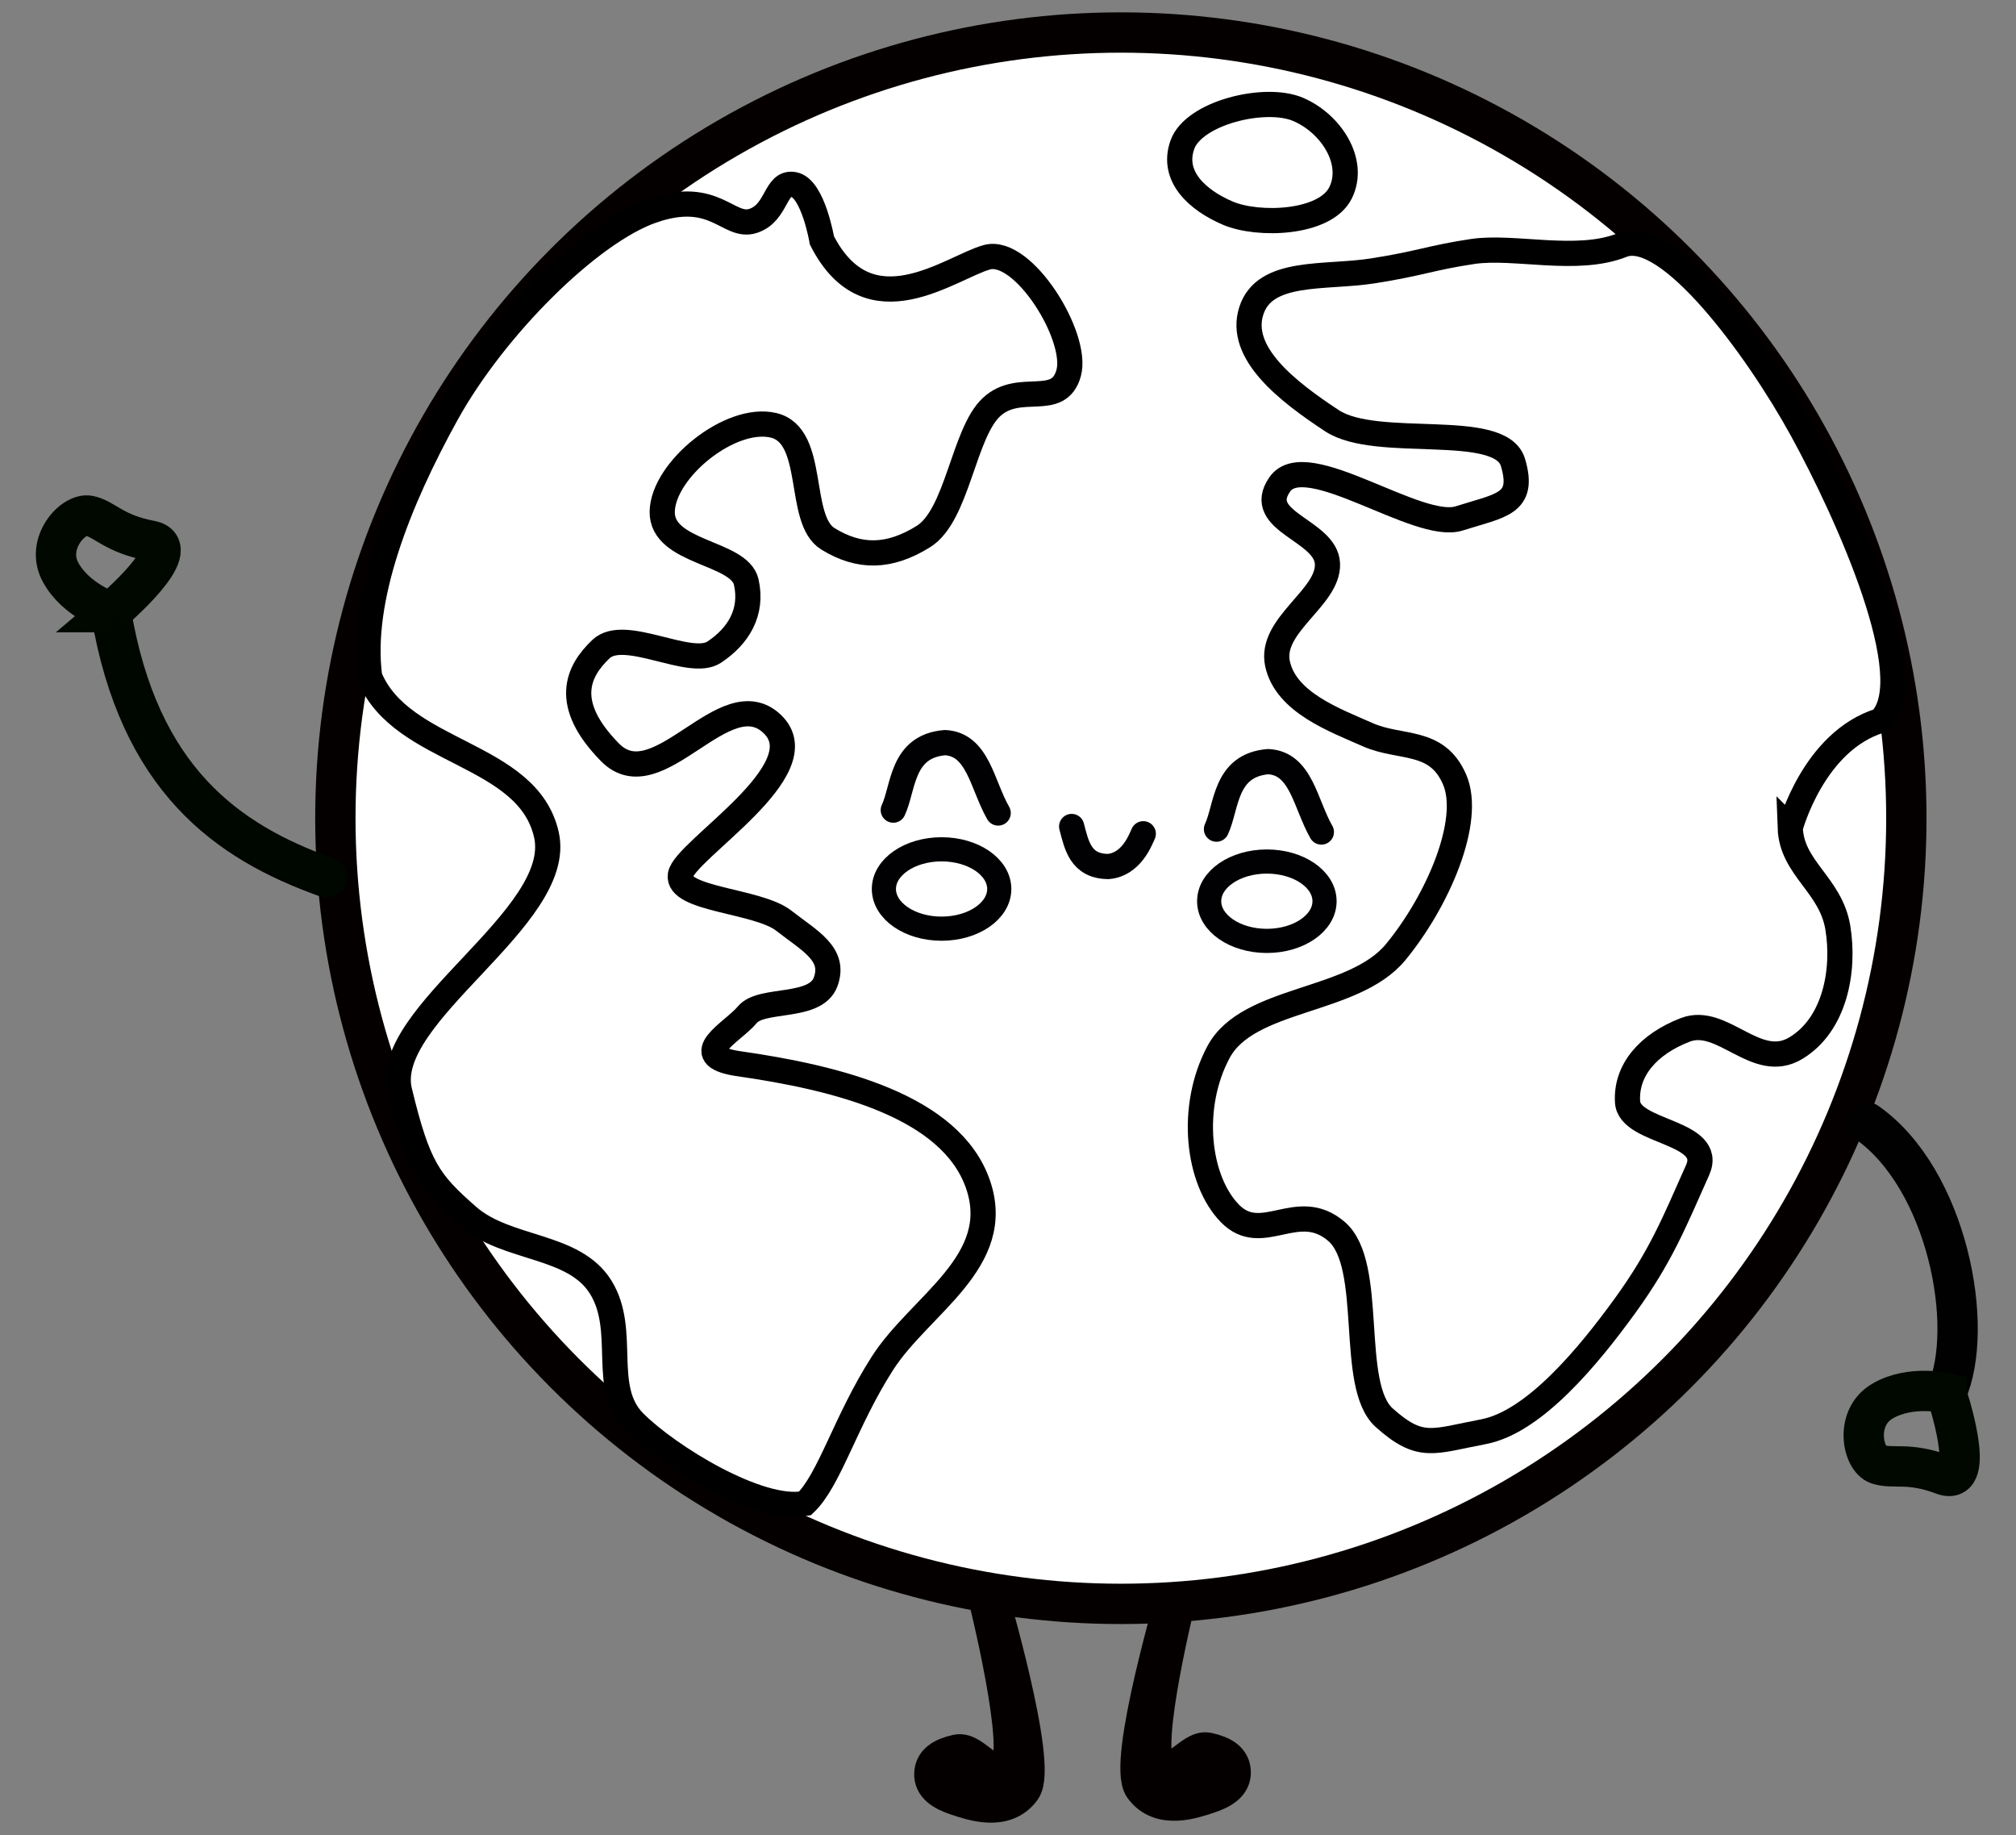 <?xml version="1.0" encoding="UTF-8" standalone="no"?>
<svg
   width="400"
   height="364"
   viewBox="0 0 300 273"
   preserveAspectRatio="xMidYMid meet"
   version="1.1"
   id="svg22448"
   sodipodi:docname="icono_tierra1-a.svg"
   inkscape:version="1.1.2 (b8e25be833, 2022-02-05)"
   xmlns:inkscape="http://www.inkscape.org/namespaces/inkscape"
   xmlns:sodipodi="http://sodipodi.sourceforge.net/DTD/sodipodi-0.dtd"
   xmlns="http://www.w3.org/2000/svg"
   xmlns:svg="http://www.w3.org/2000/svg">
  <rect x="0" y="0" width="300" height="273" fill="#808080" stroke="none"/>
  <defs
     id="defs22452" />
  <sodipodi:namedview
     id="namedview22450"
     pagecolor="#ffffff"
     bordercolor="#666666"
     borderopacity="1.0"
     inkscape:pageshadow="2"
     inkscape:pageopacity="0.0"
     inkscape:pagecheckerboard="0"
     showgrid="false"
     inkscape:lockguides="true"
     inkscape:zoom="0.80715074"
     inkscape:cx="10.530871"
     inkscape:cy="192.03352"
     inkscape:window-width="1920"
     inkscape:window-height="1017"
     inkscape:window-x="-8"
     inkscape:window-y="-8"
     inkscape:window-maximized="1"
     inkscape:current-layer="svg22448" />
  <g
     id="g22330"
     transform="matrix(-1,0,0,1,626.299,-4.638)">
    <circle
       style="fill:#ffffff;fill-opacity:1;fill-rule:nonzero;stroke:none;stroke-width:6;stroke-linecap:round;stroke-linejoin:round;stroke-miterlimit:4;stroke-dasharray:none;stroke-opacity:1;paint-order:markers stroke fill"
       id="path2543-0"
       cx="461.576"
       cy="127.101"
       r="116.889" />
    <path
       style="fill:#ffffff;fill-opacity:1;stroke:none;stroke-width:3.75;stroke-linecap:butt;stroke-linejoin:miter;stroke-miterlimit:4;stroke-dasharray:none;stroke-opacity:1"
       d="m 450.347,26.161 c 1.698,4.744 -2.29,8.285 -6.778,10.196 -4.488,1.912 -14.462,1.595 -16.755,-3.029 -2.293,-4.624 1.433,-10.344 6.331,-12.423 4.899,-2.08 15.503,0.512 17.202,5.256 z"
       id="path10946-3"
       sodipodi:nodetypes="zzzzz" />
    <circle
       style="fill:none;fill-opacity:0.843;fill-rule:nonzero;stroke:#050000;stroke-width:6;stroke-linecap:round;stroke-linejoin:round;stroke-miterlimit:4;stroke-dasharray:none;stroke-opacity:1;paint-order:markers stroke fill"
       id="path2543"
       cx="459.505"
       cy="126.364"
       r="116.889" />
    <path
       style="fill:none;stroke:#000000;stroke-width:3.75;stroke-linecap:butt;stroke-linejoin:miter;stroke-miterlimit:4;stroke-dasharray:none;stroke-opacity:1"
       d="m 450.347,26.161 c 1.698,4.744 -2.29,8.285 -6.778,10.196 -4.488,1.912 -14.462,1.595 -16.755,-3.029 -2.293,-4.624 1.433,-10.344 6.331,-12.423 4.899,-2.08 15.503,0.512 17.202,5.256 z"
       id="path10946"
       sodipodi:nodetypes="zzzzz" />
    <path
       style="fill:#ffffff;fill-opacity:1;stroke:none;stroke-width:3.75;stroke-linecap:butt;stroke-linejoin:miter;stroke-miterlimit:4;stroke-dasharray:none;stroke-opacity:1"
       d="m 359.897,127.802 c -0.217,6.031 -6.019,8.444 -7.081,14.828 -1.062,6.384 0.429,14.477 6.282,17.964 5.853,3.487 10.884,-4.87 16.418,-2.737 5.534,2.133 8.877,6.021 8.587,10.726 -0.29,4.705 -13.044,4.279 -10.417,10.151 3.505,7.834 5.419,12.752 10.818,20.199 5.399,7.448 13.487,17.273 21.03,18.704 7.543,1.431 9.368,2.762 14.778,-2.075 5.41,-4.837 1.302,-22.746 7.114,-27.724 5.812,-4.978 11.054,2.252 15.861,-2.685 4.807,-4.936 6.081,-15.756 1.689,-23.989 -4.391,-8.232 -20.087,-7.273 -26.354,-14.866 -6.267,-7.593 -11.428,-19.532 -8.785,-25.678 2.643,-6.146 8.051,-4.515 12.924,-6.673 4.873,-2.158 12.191,-4.798 13.43,-10.558 1.24,-5.76 -7.628,-9.801 -7.433,-14.866 0.195,-5.065 11,-6.226 7.095,-11.825 -3.905,-5.599 -20.544,7.029 -26.692,5.068 -6.148,-1.961 -9.869,-2.069 -8.005,-8.328 1.864,-6.259 20.253,-1.814 26.926,-6.201 6.673,-4.387 14.011,-10.098 12.015,-16.342 -1.996,-6.245 -10.958,-4.836 -18.097,-5.957 -7.138,-1.121 -8.626,-1.955 -14.843,-2.884 -6.217,-0.928 -15.502,1.733 -22.26,-0.959 -6.758,-2.692 -20.014,15.205 -26.754,27.494 -6.741,12.288 -17.998,37.142 -11.657,43.248 9.995,3.061 13.41,15.967 13.41,15.967 z"
       id="path3437-9"
       sodipodi:nodetypes="czzzzszzzzzzzzzzzzzzzzzzzzcc" />
    <path
       style="fill:none;fill-opacity:0.843;stroke:#000000;stroke-width:3.75;stroke-linecap:butt;stroke-linejoin:miter;stroke-miterlimit:4;stroke-dasharray:none;stroke-opacity:1"
       d="m 359.897,127.802 c -0.217,6.031 -6.019,8.444 -7.081,14.828 -1.062,6.384 0.429,14.477 6.282,17.964 5.853,3.487 10.884,-4.87 16.418,-2.737 5.534,2.133 8.877,6.021 8.587,10.726 -0.29,4.705 -13.044,4.279 -10.417,10.151 3.505,7.834 5.419,12.752 10.818,20.199 5.399,7.448 13.487,17.273 21.03,18.704 7.543,1.431 9.368,2.762 14.778,-2.075 5.41,-4.837 1.302,-22.746 7.114,-27.724 5.812,-4.978 11.054,2.252 15.861,-2.685 4.807,-4.936 6.081,-15.756 1.689,-23.989 -4.391,-8.232 -20.087,-7.273 -26.354,-14.866 -6.267,-7.593 -11.428,-19.532 -8.785,-25.678 2.643,-6.146 8.051,-4.515 12.924,-6.673 4.873,-2.158 12.191,-4.798 13.43,-10.558 1.24,-5.76 -7.628,-9.801 -7.433,-14.866 0.195,-5.065 11,-6.226 7.095,-11.825 -3.905,-5.599 -20.544,7.029 -26.692,5.068 -6.148,-1.961 -9.869,-2.069 -8.005,-8.328 1.864,-6.259 20.253,-1.814 26.926,-6.201 6.673,-4.387 14.011,-10.098 12.015,-16.342 -1.996,-6.245 -10.958,-4.836 -18.097,-5.957 -7.138,-1.121 -8.626,-1.955 -14.843,-2.884 -6.217,-0.928 -15.502,1.733 -22.26,-0.959 -6.758,-2.692 -20.014,15.205 -26.754,27.494 -6.741,12.288 -17.998,37.142 -11.657,43.248 9.995,3.061 13.41,15.967 13.41,15.967 z"
       id="path3437"
       sodipodi:nodetypes="czzzzszzzzzzzzzzzzzzzzzzzzcc" />
    <path
       style="fill:#ffffff;fill-opacity:1;stroke:none;stroke-width:3.75;stroke-linecap:butt;stroke-linejoin:miter;stroke-miterlimit:4;stroke-dasharray:none;stroke-opacity:1"
       d="m 529.203,35.961 c -9.306,-3.216 -11.286,2.728 -14.963,1.543 -3.677,-1.186 -3.229,-5.953 -6.082,-5.406 -2.852,0.547 -4.167,8.302 -4.167,8.302 -6.995,13.72 -19.153,4 -24.553,2.51 -5.399,-1.49 -13.661,11.827 -12.163,17.231 1.498,5.404 7.306,1.165 11.488,5.068 4.182,3.903 5.043,16.1 10.136,19.259 5.093,3.158 9.51,3.206 14.191,0.338 4.68,-2.868 1.671,-15.374 8.109,-16.894 6.438,-1.52 16.438,6.63 16.556,12.839 0.117,6.209 -11.481,5.955 -12.501,10.474 -1.02,4.519 1.193,8.075 4.783,10.445 3.59,2.369 13.326,-3.783 16.825,-0.472 3.498,3.311 5.784,8.128 -1.335,15.368 -7.119,7.24 -17.095,-10.964 -24.153,-4.208 -7.058,6.756 13.087,18.762 13.679,22.453 0.592,3.691 -11.512,3.772 -15.38,6.795 -3.867,3.023 -7.735,4.944 -6.244,9.085 1.491,4.141 9.537,2.328 11.664,4.909 2.126,2.581 9.094,6.043 1.513,7.254 -15.02,2.129 -31.76,6.364 -35.814,17.907 -4.054,11.543 8.613,17.982 14.191,26.692 5.577,8.709 7.864,17.384 11.536,20.863 6.778,1.329 20.335,-7 25.404,-12.099 5.069,-5.098 0.968,-13.591 4.98,-20.071 4.012,-6.48 13.99,-5.48 19.778,-10.557 5.788,-5.077 7.414,-7.218 10.166,-18.64 2.752,-11.421 -24.627,-25.768 -21.859,-38.118 2.768,-12.35 21.587,-11.955 26.31,-23.511 1.514,-11.556 -4.283,-26.151 -11.444,-39.098 C 552.692,53.275 538.509,39.177 529.203,35.961 Z"
       id="path6921-9"
       sodipodi:nodetypes="zzzczzzzzzzzzzzzzzzzczzczzzccczz" />
    <path
       style="fill:none;stroke:#000000;stroke-width:3.75;stroke-linecap:butt;stroke-linejoin:miter;stroke-miterlimit:4;stroke-dasharray:none;stroke-opacity:1"
       d="m 529.203,35.961 c -9.306,-3.216 -11.286,2.728 -14.963,1.543 -3.677,-1.186 -3.229,-5.953 -6.082,-5.406 -2.852,0.547 -4.167,8.302 -4.167,8.302 -6.995,13.72 -19.153,4 -24.553,2.51 -5.399,-1.49 -13.661,11.827 -12.163,17.231 1.498,5.404 7.306,1.165 11.488,5.068 4.182,3.903 5.043,16.1 10.136,19.259 5.093,3.158 9.51,3.206 14.191,0.338 4.68,-2.868 1.671,-15.374 8.109,-16.894 6.438,-1.52 16.438,6.63 16.556,12.839 0.117,6.209 -11.481,5.955 -12.501,10.474 -1.02,4.519 1.193,8.075 4.783,10.445 3.59,2.369 13.326,-3.783 16.825,-0.472 3.498,3.311 5.784,8.128 -1.335,15.368 -7.119,7.24 -17.095,-10.964 -24.153,-4.208 -7.058,6.756 13.087,18.762 13.679,22.453 0.592,3.691 -11.512,3.772 -15.38,6.795 -3.867,3.023 -7.735,4.944 -6.244,9.085 1.491,4.141 9.537,2.328 11.664,4.909 2.126,2.581 9.094,6.043 1.513,7.254 -15.02,2.129 -31.76,6.364 -35.814,17.907 -4.054,11.543 8.613,17.982 14.191,26.692 5.577,8.709 7.864,17.384 11.536,20.863 6.778,1.329 20.335,-7 25.404,-12.099 5.069,-5.098 0.968,-13.591 4.98,-20.071 4.012,-6.48 13.99,-5.48 19.778,-10.557 5.788,-5.077 7.414,-7.218 10.166,-18.64 2.752,-11.421 -24.627,-25.768 -21.859,-38.118 2.768,-12.35 21.587,-11.955 26.31,-23.511 C 572.81,93.765 567.014,79.17 559.853,66.223 552.692,53.275 538.509,39.177 529.203,35.961 Z"
       id="path6921"
       sodipodi:nodetypes="zzzczzzzzzzzzzzzzzzzczzczzzccczz" />
    <path
       style="fill:none;stroke:#000700;stroke-width:6;stroke-linecap:round;stroke-linejoin:miter;stroke-miterlimit:4;stroke-dasharray:none;stroke-opacity:1"
       d="m 577.702,135.162 c 14.855,-5.297 27.918,-14.599 32.081,-39.454"
       id="path12945"
       sodipodi:nodetypes="cc" />
    <path
       style="fill:none;stroke:#000100;stroke-width:6;stroke-linecap:round;stroke-linejoin:miter;stroke-miterlimit:4;stroke-dasharray:none;stroke-opacity:1"
       d="m 348.481,171.635 c -11.941,8.371 -16.189,30.472 -11.811,40.256"
       id="path12945-6"
       sodipodi:nodetypes="cc" />
    <ellipse
       style="fill:#ffffff;fill-opacity:1;fill-rule:nonzero;stroke:none;stroke-width:3.595;stroke-linecap:square;stroke-linejoin:round;stroke-miterlimit:4;stroke-dasharray:none;stroke-opacity:1;paint-order:markers stroke fill"
       id="path16185-2-1"
       cx="438.163"
       cy="138.568"
       rx="8.584"
       ry="5.904" />
    <path
       style="fill:none;stroke:#000800;stroke-width:6;stroke-linecap:butt;stroke-linejoin:miter;stroke-miterlimit:4;stroke-dasharray:none;stroke-opacity:1"
       d="m 609.783,95.708 c 0,0 -11.37,-9.603 -5.892,-10.629 5.478,-1.026 6.754,-3.175 9.117,-3.706 2.363,-0.531 6.593,4.085 4.3,8.362 -2.292,4.277 -7.526,5.973 -7.526,5.973 z"
       id="path14197"
       sodipodi:nodetypes="czzzc" />
    <path
       style="fill:none;stroke:#000800;stroke-width:6;stroke-linecap:butt;stroke-linejoin:miter;stroke-miterlimit:4;stroke-dasharray:none;stroke-opacity:1"
       d="m 336.67,211.891 c 0,0 -4.755,14.102 0.463,12.144 5.218,-1.959 7.423,-0.781 9.719,-1.551 2.296,-0.77 3.525,-6.909 -0.651,-9.38 -4.176,-2.472 -9.531,-1.213 -9.531,-1.213 z"
       id="path14197-0"
       sodipodi:nodetypes="czzzc" />
    <path
       style="fill:none;stroke:#040000;stroke-width:6;stroke-linecap:square;stroke-linejoin:miter;stroke-miterlimit:4;stroke-dasharray:none;stroke-opacity:1"
       d="m 479.375,241.659 c 0,0 -7.547,25.574 -5.017,29.028 2.53,3.454 7.184,1.817 9.437,1.075 2.253,-0.742 3.509,-1.688 3.464,-3.225 -0.045,-1.538 -1.248,-2.371 -3.464,-2.867 -2.216,-0.496 -4.911,4.718 -7.645,2.15 -2.734,-2.568 3.225,-26.161 3.225,-26.161 z"
       id="path15317"
       sodipodi:nodetypes="czzzzzc" />
    <path
       style="fill:none;stroke:#040000;stroke-width:6;stroke-linecap:square;stroke-linejoin:miter;stroke-miterlimit:4;stroke-dasharray:none;stroke-opacity:1"
       d="m 451.044,241.377 c 0,0 7.547,25.574 5.017,29.028 -2.53,3.454 -7.184,1.817 -9.437,1.075 -2.253,-0.742 -3.509,-1.688 -3.464,-3.225 0.045,-1.538 1.248,-2.371 3.464,-2.867 2.216,-0.496 4.911,4.718 7.645,2.15 2.734,-2.568 -3.225,-26.161 -3.225,-26.161 z"
       id="path15317-8"
       sodipodi:nodetypes="czzzzzc" />
    <ellipse
       style="fill:#ffffff;fill-opacity:1;fill-rule:nonzero;stroke:#010103;stroke-width:3.595;stroke-linecap:square;stroke-linejoin:round;stroke-miterlimit:4;stroke-dasharray:none;stroke-opacity:1;paint-order:markers stroke fill"
       id="path16185"
       cx="437.779"
       cy="138.715"
       rx="8.584"
       ry="5.904" />
    <ellipse
       style="fill:#ffffff;fill-opacity:1;fill-rule:nonzero;stroke:none;stroke-width:3.595;stroke-linecap:square;stroke-linejoin:round;stroke-miterlimit:4;stroke-dasharray:none;stroke-opacity:1;paint-order:markers stroke fill"
       id="path16185-2-1-2"
       cx="485.945"
       cy="136.179"
       rx="8.584"
       ry="5.904" />
    <ellipse
       style="fill:#ffffff;fill-opacity:1;fill-rule:nonzero;stroke:#010103;stroke-width:3.595;stroke-linecap:square;stroke-linejoin:round;stroke-miterlimit:4;stroke-dasharray:none;stroke-opacity:1;paint-order:markers stroke fill"
       id="path16185-2"
       cx="486.184"
       cy="136.896"
       rx="8.584"
       ry="5.904" />
    <path
       style="fill:none;stroke:#010103;stroke-width:3.75;stroke-linecap:round;stroke-linejoin:round;stroke-miterlimit:4;stroke-dasharray:none;stroke-opacity:1"
       d="m 429.667,128.422 c 2.409,-4.217 2.997,-10.225 7.914,-10.473 6.51,0.534 6.136,6.706 7.696,10.044"
       id="path16442"
       sodipodi:nodetypes="ccc" />
    <path
       style="fill:none;stroke:#010103;stroke-width:3.75;stroke-linecap:round;stroke-linejoin:round;stroke-miterlimit:4;stroke-dasharray:none;stroke-opacity:1"
       d="m 477.761,125.593 c 2.409,-4.217 2.997,-10.225 7.914,-10.473 6.51,0.534 6.136,6.706 7.696,10.044"
       id="path16442-27"
       sodipodi:nodetypes="ccc" />
    <path
       style="fill:none;stroke:#010103;stroke-width:3.75;stroke-linecap:round;stroke-linejoin:round;stroke-miterlimit:4;stroke-dasharray:none;stroke-opacity:1"
       d="m 456.169,128.678 c 0.463,1.032 1.814,4.574 5.202,4.874 4.163,-0.032 4.723,-3.214 5.456,-5.955"
       id="path16442-2"
       sodipodi:nodetypes="ccc" />
  </g>
</svg>
